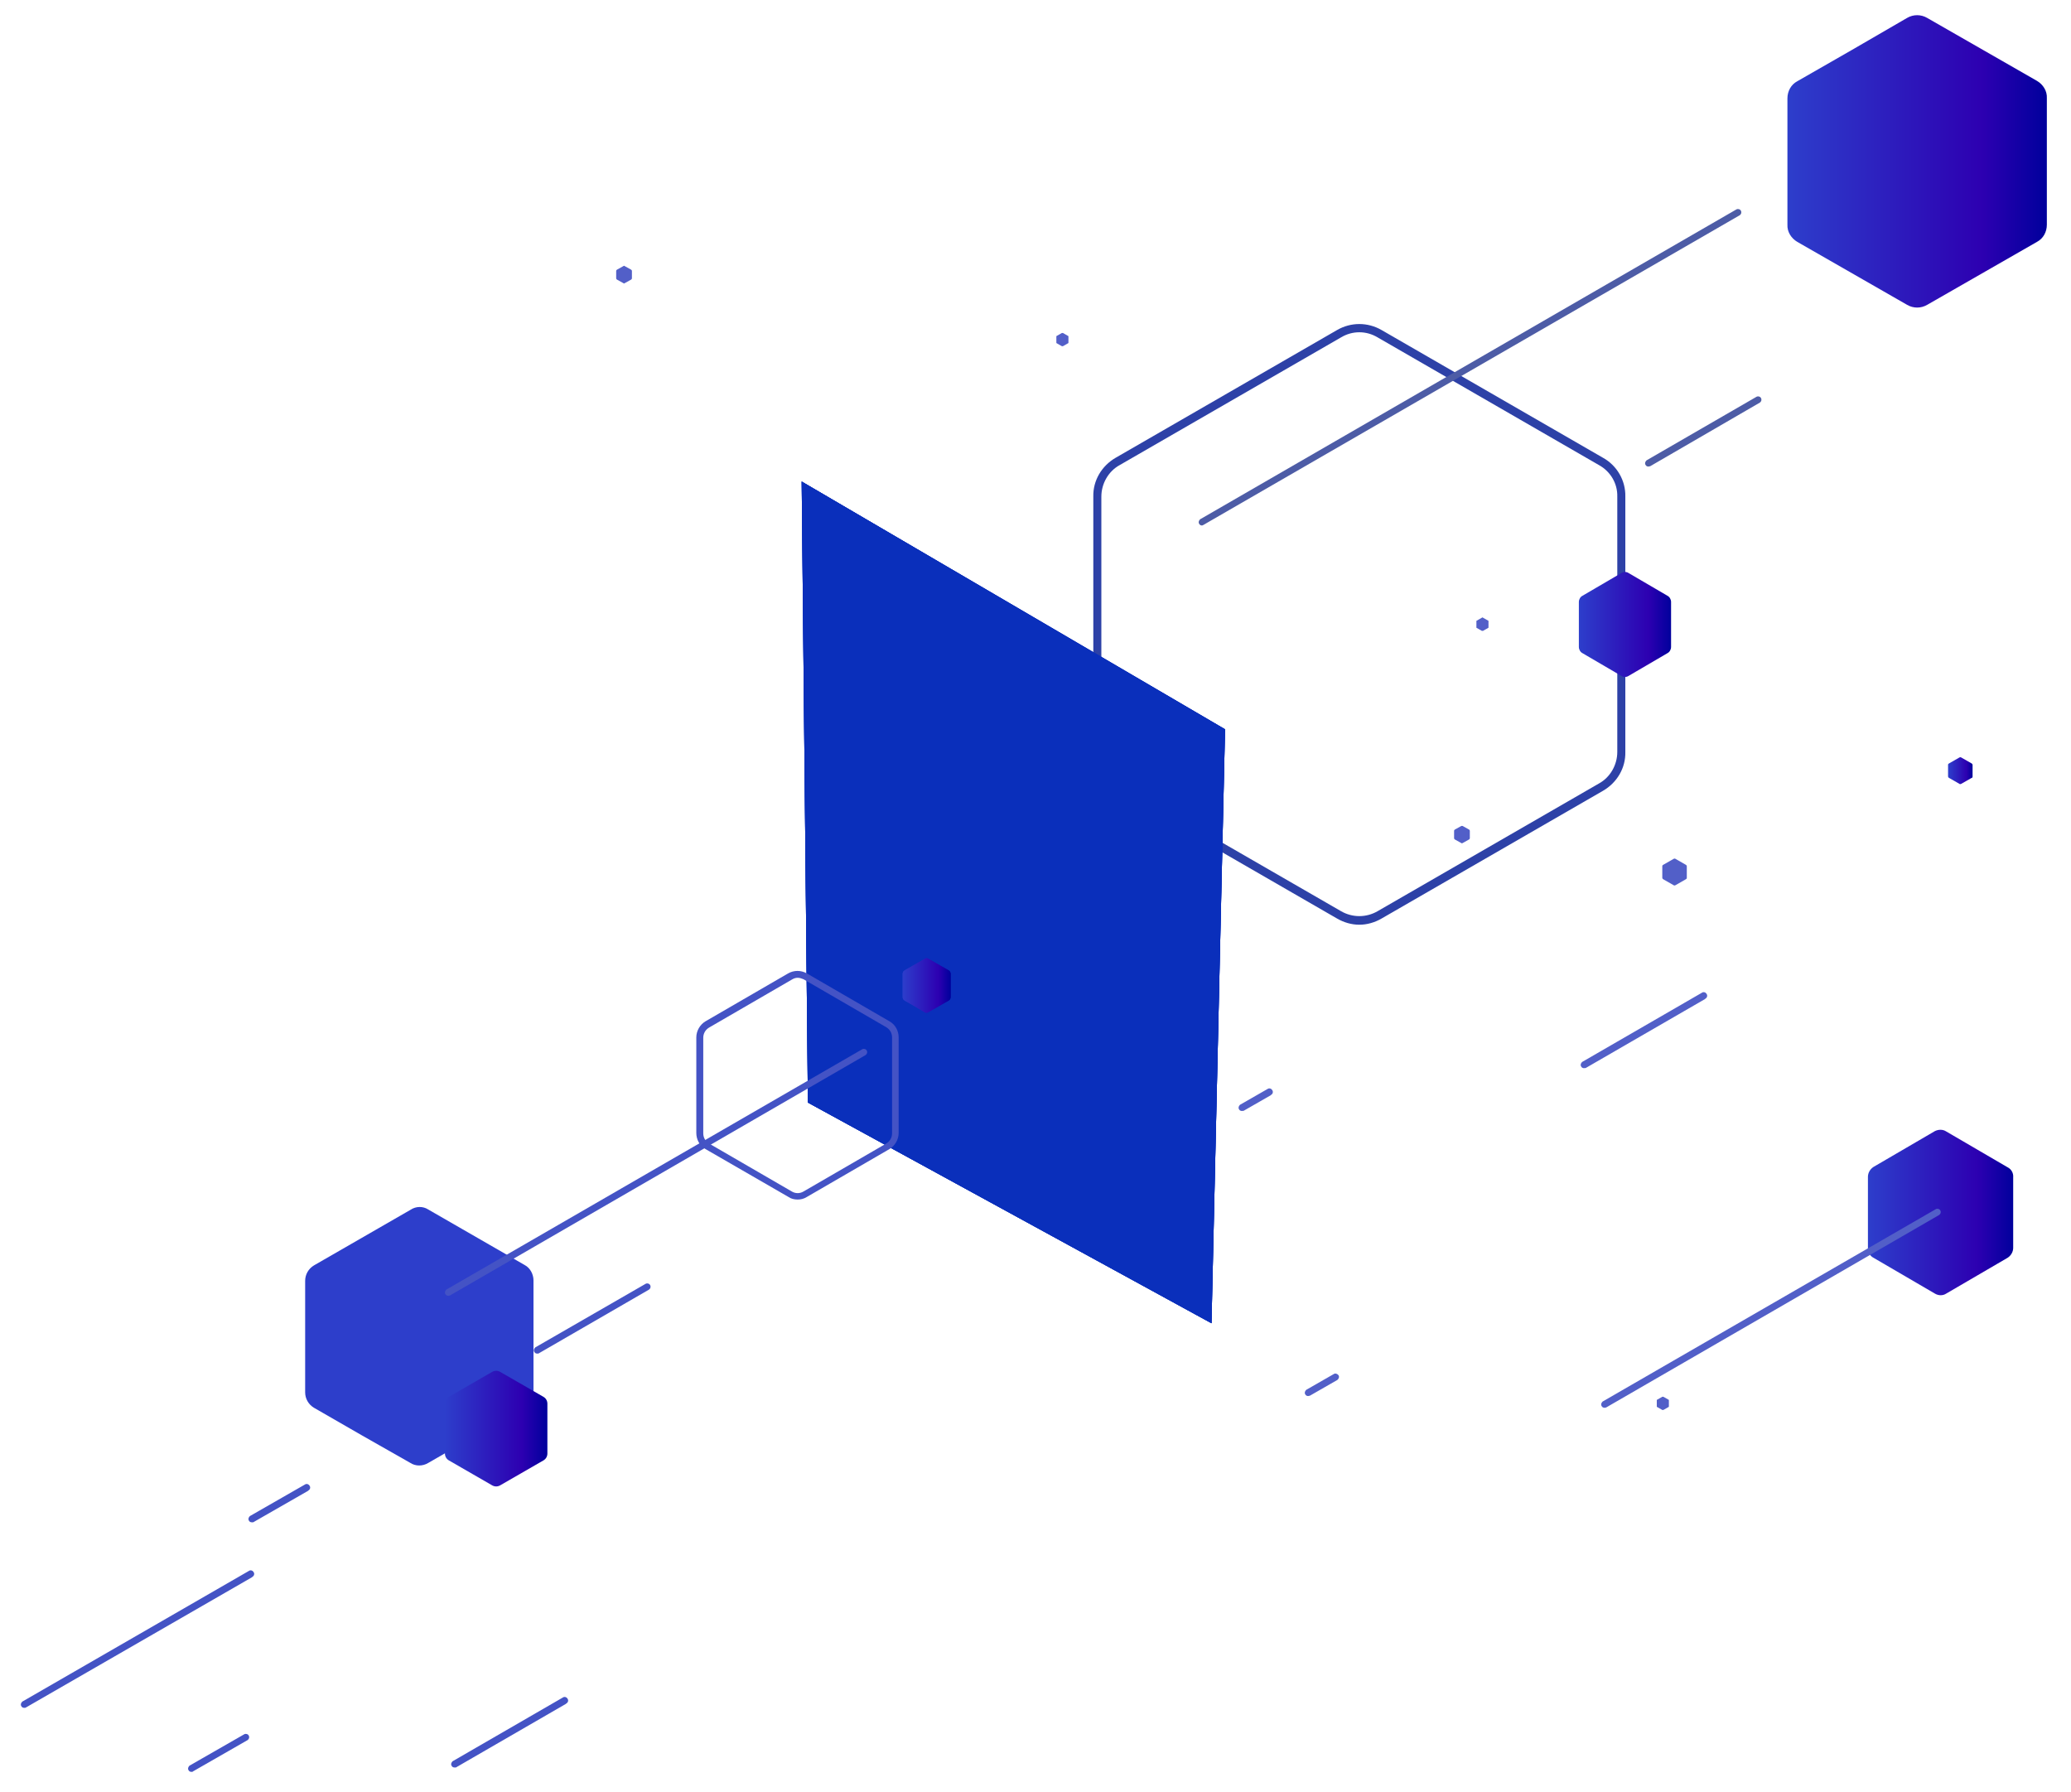 <?xml version="1.0" encoding="UTF-8"?> <!-- Generator: Adobe Illustrator 21.0.0, SVG Export Plug-In . SVG Version: 6.00 Build 0) --> <svg xmlns="http://www.w3.org/2000/svg" xmlns:xlink="http://www.w3.org/1999/xlink" id="Layer_1" x="0px" y="0px" viewBox="0 0 566 489.7" style="enable-background:new 0 0 566 489.7;" xml:space="preserve"> <style type="text/css"> .st0{fill:#2D41A7;} .st1{fill:url(#SVGID_1_);} .st2{fill:url(#SVGID_2_);} .st3{fill:url(#SVGID_3_);} .st4{fill:#4D5CA6;} .st5{fill:#525FC8;} .st6{fill:url(#SVGID_4_);} .st7{fill:#FDFBFB;} .st8{fill:#0A2FBB;} .st9{fill:url(#SVGID_5_);} .st10{fill:url(#SVGID_6_);} .st11{fill:#2D3ECB;} .st12{fill:#4453C5;} .st13{fill:url(#SVGID_7_);} .moving-line-1 { animation: moving 10s ease-in-out infinite; } .moving-line-2 { animation: moving 12s ease-in-out infinite; } .moving-line-3 { animation: moving 8s ease-in-out infinite; } /* .security-layer { animation: security 30s ease-in-out infinite; } */ .duplicate3 { animation: moving2 3s ease-in-out infinite; animation-delay: 2s; } .duplicate2 { animation: moving2 3s ease-in-out infinite; } .duplicate { animation: moving2 3s ease-in-out infinite; animation-delay: 1s; } .freedom-layer { animation: moving3 10s ease-in-out infinite; } .cube { animation: cube 4s ease-in-out infinite; opacity: 0; } @keyframes cube { 0% { transform: translate3d(0, 0, 0); opacity: 1; } 80% { transform: translate3d(22px, -12px, 0); opacity: 0; } 81% { transform: translate3d(0, 0, 0); opacity: 0; } 100% { transform: translate3d(0, 0, 0); opacity: 1; } } @keyframes security { 0% { transform: translateY(0) } 25% { transform: translateY(-40px); } 75% { transform: translateY(40px) } 100% { transform: translateY(0) } } @keyframes moving { 0% { transform: translate3d(0, 0, 0) } 50% { transform: translate3d(32px, -8px, -0px); } 100% { transform: translate3d(0, 0, 0) } } @keyframes moving2 { 0% { transform: translate3d(0, 0, 0); opacity: 1; } 100% { transform: translate3d(22px, -15px, -0px); opacity: 0; } } @keyframes moving3 { 0% { transform: translate3d(0, 0, 0); /* opacity: 1; */ } 50% { transform: translate3d(8px, 10px, 0px); /* opacity: 0.3; */ } 100% { transform: translate3d(0, 0, 0); /* opacity: 1; */ } } </style> <title>Artboard 1</title> <path class="st0" d="M371.5,252.7c-2.1,0-4.2-0.6-6.1-1.7l-60.5-34.9c-3.8-2.1-6.2-6.2-6.1-10.6v-69.8c-0.1-4.4,2.3-8.4,6.1-10.6 l60.5-34.9c3.8-2.2,8.4-2.2,12.2,0l60.5,34.9c3.8,2.1,6.2,6.2,6.1,10.6v69.8c0.1,4.4-2.3,8.4-6.1,10.6L377.6,251 C375.7,252.1,373.6,252.7,371.5,252.7z M371.5,90.8c-1.8,0-3.5,0.5-5,1.4L306,127.1c-3.1,1.7-5,5.1-5,8.6v69.8 c-0.1,3.6,1.9,6.9,5,8.6l60.5,34.9c3.1,1.8,6.9,1.8,10,0l60.5-34.9c3.1-1.7,5-5.1,5-8.6v-69.8c0.1-3.6-1.9-6.9-5-8.6l-60.5-34.9 C375,91.3,373.3,90.8,371.5,90.8L371.5,90.8z"></path> <linearGradient id="SVGID_1_" gradientUnits="userSpaceOnUse" x1="359.999" y1="132.718" x2="399.859" y2="132.718" gradientTransform="matrix(1 0 0 -1 150.5 464)"> <stop offset="0" style="stop-color:#2D3ECB"></stop> <stop offset="0.75" style="stop-color:#2D00B1"></stop> <stop offset="1" style="stop-color:#00009C"></stop> </linearGradient> <path class="st1" d="M531.9,309.2l8.4,4.9l8.4,4.9c1,0.5,1.6,1.6,1.5,2.7V341c0,1.1-0.6,2.1-1.5,2.7l-8.4,4.9l-8.4,4.9 c-0.9,0.6-2.1,0.6-3.1,0l-8.4-4.9l-8.4-4.9c-1-0.5-1.5-1.6-1.5-2.7v-19.4c0-1.1,0.6-2.1,1.5-2.7l8.4-4.9l8.4-4.9 C529.8,308.6,531,308.6,531.9,309.2z"></path> <linearGradient id="SVGID_2_" gradientUnits="userSpaceOnUse" x1="281.037" y1="293.391" x2="306.297" y2="293.391" gradientTransform="matrix(1 0 0 -1 150.5 464)"> <stop offset="0" style="stop-color:#2D3ECB"></stop> <stop offset="0.75" style="stop-color:#2D00B1"></stop> <stop offset="1" style="stop-color:#00009C"></stop> </linearGradient> <path class="st2" d="M445.1,156.6l5.3,3.1l5.3,3.1c0.6,0.3,1,1,1,1.7v12.3c0,0.7-0.4,1.4-1,1.7l-5.3,3.1l-5.3,3.1 c-0.6,0.4-1.4,0.4-2,0l-5.3-3.1l-5.3-3.1c-0.6-0.3-1-1-1-1.7v-12.3c0-0.7,0.4-1.4,1-1.7l5.3-3.1l5.3-3.1 C443.8,156.2,444.5,156.2,445.1,156.6z"></path> <linearGradient id="SVGID_3_" gradientUnits="userSpaceOnUse" x1="338.074" y1="419.822" x2="408.886" y2="419.822" gradientTransform="matrix(1 0 0 -1 150.5 464)"> <stop offset="0" style="stop-color:#2D3ECB"></stop> <stop offset="0.75" style="stop-color:#2D00B1"></stop> <stop offset="1" style="stop-color:#00009C"></stop> </linearGradient> <path class="st3" d="M526.7,4.9l15,8.6l15,8.6c1.7,1,2.8,2.8,2.7,4.7v34.6c0,2-1,3.8-2.7,4.7l-15,8.6l-15,8.6c-1.7,1-3.8,1-5.5,0 l-15-8.6l-15-8.6c-1.7-1-2.8-2.8-2.7-4.7V26.9c0-2,1-3.8,2.7-4.7l15-8.6l15-8.7C522.9,3.9,525,3.9,526.7,4.9z"></path> <path class="st4 moving-line-1" d="M328.5,143.6c-0.5,0-0.9-0.4-0.9-0.9c0-0.3,0.2-0.6,0.4-0.8l146.6-84.7c0.5-0.2,1,0,1.2,0.4 c0.2,0.4,0.1,0.9-0.3,1.2l-146.7,84.7C328.8,143.5,328.6,143.6,328.5,143.6z"></path> <path class="st5 moving-line-1" d="M438.5,384.7c-0.5,0-0.9-0.4-0.9-0.9c0-0.3,0.2-0.6,0.4-0.8l91.1-52.6c0.5-0.2,1,0,1.2,0.4 c0.2,0.4,0.1,0.9-0.3,1.2L439,384.6C438.8,384.7,438.7,384.7,438.5,384.7z"></path> <path class="st5 moving-line-2" d="M357.5,381.5c-0.5,0-0.9-0.4-0.9-0.9c0-0.3,0.2-0.6,0.4-0.8l7.5-4.3c0.4-0.3,1-0.1,1.3,0.3 c0.3,0.4,0.1,1-0.3,1.3l0,0l-7.5,4.3C357.9,381.4,357.7,381.5,357.5,381.5z"></path> <path class="st5 moving-line-1" d="M339.4,303.6c-0.5,0-0.9-0.4-0.9-0.9c0-0.3,0.2-0.6,0.4-0.8l7.5-4.3c0.4-0.3,1-0.2,1.3,0.3 c0.3,0.4,0.2,1-0.3,1.3c0,0-0.1,0-0.1,0.1l-7.5,4.3C339.7,303.5,339.6,303.6,339.4,303.6z"></path> <path class="st4 moving-line-2" d="M450.5,127.5c-0.5,0-0.9-0.4-0.9-0.9c0-0.3,0.2-0.6,0.4-0.8l30.1-17.4c0.5-0.2,1,0,1.2,0.4 c0.2,0.4,0.1,0.9-0.3,1.2L451,127.4C450.8,127.4,450.7,127.5,450.5,127.5z"></path> <path class="st5 moving-line-3" d="M432.9,291.9c-0.5,0-0.9-0.4-0.9-0.9c0-0.3,0.2-0.6,0.4-0.8l32.7-18.9c0.4-0.3,1-0.2,1.3,0.3 c0.3,0.4,0.2,1-0.3,1.3c0,0-0.1,0-0.1,0.1l-32.7,18.9C433.2,291.8,433.1,291.9,432.9,291.9z"></path> <path class="st5" d="M457.9,234.7l1.4,0.8l1.4,0.8c0.2,0.1,0.3,0.3,0.3,0.4v3.2c0,0.2-0.1,0.3-0.3,0.4l-1.4,0.8l-1.4,0.8 c-0.2,0.1-0.4,0.1-0.5,0l-1.4-0.8l-1.4-0.8c-0.2-0.1-0.3-0.3-0.3-0.4v-3.2c0-0.2,0.1-0.3,0.3-0.4l1.4-0.8l1.4-0.8 C457.6,234.6,457.8,234.6,457.9,234.7z"></path> <linearGradient id="SVGID_4_" gradientUnits="userSpaceOnUse" x1="381.98" y1="253.362" x2="388.55" y2="253.362" gradientTransform="matrix(1 0 0 -1 150.5 464)"> <stop offset="0" style="stop-color:#2D3ECB"></stop> <stop offset="0.75" style="stop-color:#2D00B1"></stop> <stop offset="1" style="stop-color:#00009C"></stop> </linearGradient> <path class="st6" d="M536,207l1.4,0.8l1.4,0.8c0.2,0.1,0.3,0.3,0.3,0.4v3.2c0,0.2-0.1,0.4-0.3,0.4l-1.4,0.8l-1.4,0.8 c-0.2,0.1-0.4,0.1-0.5,0l-1.4-0.8l-1.4-0.8c-0.2-0.1-0.3-0.3-0.3-0.4V209c0-0.2,0.1-0.3,0.3-0.4l1.4-0.8l1.4-0.8 C535.7,206.9,535.9,206.9,536,207z"></path> <path class="st5" d="M454.6,381.7l0.7,0.4l0.7,0.4c0.1,0,0.1,0.1,0.1,0.2v1.6c0,0.1,0,0.2-0.1,0.2l-0.7,0.4l-0.7,0.4 c-0.1,0-0.2,0-0.3,0l-0.7-0.4l-0.7-0.4c-0.1,0-0.1-0.1-0.1-0.2v-1.6c0-0.1,0-0.2,0.1-0.2l0.7-0.4l0.7-0.4 C454.5,381.7,454.6,381.7,454.6,381.7z"></path> <path class="st5" d="M405.3,168.8l0.7,0.4l0.7,0.4c0.1,0,0.1,0.1,0.1,0.2v1.6c0,0.1,0,0.2-0.1,0.2L406,172l-0.7,0.4 c-0.1,0-0.2,0-0.3,0l-0.7-0.4l-0.7-0.4c-0.1,0-0.1-0.1-0.1-0.2v-1.6c0-0.1,0-0.2,0.1-0.2l0.7-0.4l0.7-0.4 C405.1,168.7,405.2,168.7,405.3,168.8z"></path> <path class="st5" d="M399.7,225.7l0.9,0.5l0.9,0.5c0.1,0.1,0.2,0.2,0.2,0.3v2.1c0,0.1-0.1,0.2-0.2,0.3l-0.9,0.5l-0.9,0.5 c-0.1,0.1-0.2,0.1-0.3,0l-0.9-0.5l-0.9-0.5c-0.1-0.1-0.2-0.2-0.2-0.3v-2.1c0-0.1,0.1-0.2,0.2-0.3l0.9-0.5l0.9-0.5 C399.5,225.7,399.6,225.7,399.7,225.7z"></path> <path class="st5" d="M290.5,91l0.7,0.4l0.7,0.4c0.1,0,0.1,0.1,0.1,0.2v1.6c0,0.1,0,0.2-0.1,0.2l-0.7,0.4l-0.7,0.4 c-0.1,0-0.2,0-0.3,0l-0.7-0.4l-0.7-0.4c-0.1,0-0.1-0.1-0.1-0.2V92c0-0.1,0-0.2,0.1-0.2l0.7-0.4l0.7-0.4C290.3,91,290.4,91,290.5,91z "></path> <path class="st5" d="M170.7,72.7l0.9,0.5l0.9,0.5c0.1,0.1,0.2,0.2,0.2,0.3v2.1c0,0.1-0.1,0.2-0.2,0.3l-0.9,0.5l-0.9,0.5 c-0.1,0.1-0.2,0.1-0.3,0l-0.9-0.5l-0.9-0.5c-0.1-0.1-0.2-0.2-0.2-0.3V74c0-0.1,0.1-0.2,0.2-0.3l0.9-0.5l0.9-0.5 C170.5,72.6,170.6,72.6,170.7,72.7z"></path> <polygon class="st8 duplicate" points="219.1,131.6 334.8,199.3 331.1,361.6 220.8,301.3 "></polygon> <polygon class="st8 duplicate2" points="219.1,131.6 334.8,199.3 331.1,361.6 220.8,301.3 "></polygon> <polygon class="st8 duplicate3" points="219.1,131.6 334.8,199.3 331.1,361.6 220.8,301.3 "></polygon> <polygon class="st8" points="219.1,131.6 334.8,199.3 331.1,361.6 220.8,301.3 "></polygon> <linearGradient id="SVGID_5_" gradientUnits="userSpaceOnUse" x1="96.14" y1="194.691" x2="109.27" y2="194.691" gradientTransform="matrix(1 0 0 -1 150.5 464)"> <stop offset="0" style="stop-color:#2D3ECB"></stop> <stop offset="0.75" style="stop-color:#2D00B1"></stop> <stop offset="1" style="stop-color:#00009C"></stop> </linearGradient> <path class="st9" d="M253.7,262l2.8,1.6l2.8,1.6c0.3,0.2,0.5,0.5,0.5,0.9v6.4c0,0.4-0.2,0.7-0.5,0.9l-2.8,1.6l-2.8,1.6 c-0.3,0.2-0.7,0.2-1,0L250,275l-2.8-1.6c-0.3-0.2-0.5-0.5-0.5-0.9v-6.4c0-0.4,0.2-0.7,0.5-0.9l2.8-1.6l2.8-1.6 C253,261.8,253.4,261.8,253.7,262z"></path> <linearGradient id="SVGID_6_" gradientUnits="userSpaceOnUse" x1="96.14" y1="194.691" x2="109.27" y2="194.691" gradientTransform="matrix(1 0 0 -1 150.5 464)"> <stop offset="0" style="stop-color:#2D3ECB"></stop> <stop offset="0.75" style="stop-color:#2D00B1"></stop> <stop offset="1" style="stop-color:#00009C"></stop> </linearGradient> <path class="st10 cube" d="M253.7,262l2.8,1.6l2.8,1.6c0.3,0.2,0.5,0.5,0.5,0.9v6.4c0,0.4-0.2,0.7-0.5,0.9l-2.8,1.6l-2.8,1.6 c-0.3,0.2-0.7,0.2-1,0L250,275l-2.8-1.6c-0.3-0.2-0.5-0.5-0.5-0.9v-6.4c0-0.4,0.2-0.7,0.5-0.9l2.8-1.6l2.8-1.6 C253,261.8,253.4,261.8,253.7,262z"></path> <path class="st10 " d="M253.7,262l2.8,1.6l2.8,1.6c0.3,0.2,0.5,0.5,0.5,0.9v6.4c0,0.4-0.2,0.7-0.5,0.9l-2.8,1.6l-2.8,1.6 c-0.3,0.2-0.7,0.2-1,0L250,275l-2.8-1.6c-0.3-0.2-0.5-0.5-0.5-0.9v-6.4c0-0.4,0.2-0.7,0.5-0.9l2.8-1.6l2.8-1.6 C253,261.8,253.4,261.8,253.7,262z"></path> <path class="st11" d="M117,330.5l13.2,7.6l13.2,7.6c1.5,0.8,2.4,2.5,2.4,4.2v30.5c0,1.7-0.9,3.3-2.4,4.2l-13.2,7.6l-13.2,7.6 c-1.5,0.9-3.4,0.9-4.8,0L99,392.3l-13.2-7.6c-1.5-0.9-2.4-2.5-2.4-4.2V350c0-1.7,0.9-3.3,2.4-4.2l13.2-7.6l13.2-7.6 C113.7,329.6,115.6,329.6,117,330.5z"></path> <path class="st12" d="M6.6,466.7c-0.5,0-0.9-0.4-0.9-0.9c0-0.3,0.2-0.6,0.4-0.8L68,429.3c0.4-0.3,1-0.2,1.3,0.3 c0.3,0.4,0.2,1-0.3,1.3c0,0-0.1,0-0.1,0.1L7.1,466.6C7,466.7,6.8,466.7,6.6,466.7z"></path> <linearGradient id="SVGID_7_" gradientUnits="userSpaceOnUse" x1="-28.909" y1="73.631" x2="-0.948" y2="73.631" gradientTransform="matrix(1 0 0 -1 150.5 464)"> <stop offset="0" style="stop-color:#2D3ECB"></stop> <stop offset="0.75" style="stop-color:#2D00B1"></stop> <stop offset="1" style="stop-color:#00009C"></stop> </linearGradient> <path class="st13" d="M136.7,374.9l5.9,3.4l5.9,3.4c0.7,0.4,1.1,1.1,1.1,1.9v13.6c0,0.8-0.4,1.5-1.1,1.9l-5.9,3.4l-5.9,3.4 c-0.7,0.4-1.5,0.4-2.2,0l-5.9-3.4l-5.9-3.4c-0.7-0.4-1.1-1.1-1.1-1.9v-13.6c0-0.8,0.4-1.5,1.1-1.9l5.9-3.4l5.9-3.4 C135.2,374.5,136,374.5,136.7,374.9z"></path> <path class="st12" d="M218,327.8c-0.9,0-1.8-0.2-2.5-0.7L192.8,314c-1.6-0.9-2.5-2.6-2.5-4.4v-26.1c0-1.8,1-3.5,2.5-4.4l22.6-13.1 c1.6-0.9,3.5-0.9,5.1,0l22.6,13.1c1.6,0.9,2.5,2.6,2.5,4.4v26.1c0,1.8-1,3.5-2.5,4.4l-22.6,13.1C219.7,327.6,218.9,327.8,218,327.8z M218,267.2c-0.6,0-1.1,0.2-1.6,0.5l-22.6,13.1c-1,0.6-1.6,1.6-1.6,2.8v26.1c0,1.2,0.6,2.2,1.6,2.8l22.6,13.1c1,0.6,2.2,0.6,3.2,0 l22.6-13.1c1-0.6,1.6-1.6,1.6-2.8v-26.2c0-1.2-0.6-2.2-1.6-2.8l-22.6-13.1C219.1,267.4,218.6,267.2,218,267.2z"></path> <path class="st12" d="M122.5,354.1c-0.5,0-0.9-0.4-0.9-0.9c0-0.3,0.2-0.6,0.4-0.8l113.7-65.7c0.5-0.2,1,0,1.2,0.4 c0.2,0.4,0.1,0.9-0.3,1.2L123,354C122.8,354.1,122.7,354.1,122.5,354.1z"></path> <path class="st12" d="M52.3,484.2c-0.5,0-0.9-0.4-0.9-0.9c0-0.3,0.2-0.6,0.4-0.8l15-8.6c0.5-0.2,1,0,1.2,0.4 c0.2,0.4,0.1,0.9-0.3,1.2l-15,8.6C52.7,484.2,52.5,484.2,52.3,484.2z"></path> <path class="st12" d="M68.8,416c-0.5,0-0.9-0.4-0.9-0.9c0-0.3,0.2-0.6,0.4-0.8l15-8.6c0.4-0.3,1-0.2,1.3,0.3c0.3,0.4,0.2,1-0.3,1.3 c0,0-0.1,0-0.1,0.1l-15,8.6C69.1,416,69,416,68.8,416z"></path> <path class="st12" d="M146.8,369.9c-0.5,0-0.9-0.4-0.9-0.9c0-0.3,0.2-0.6,0.4-0.8l30.2-17.4c0.5-0.2,1,0,1.2,0.4 c0.2,0.4,0.1,0.9-0.3,1.2l-30.1,17.4C147.2,369.9,147,369.9,146.8,369.9z"></path> <path class="st12" d="M124.2,483c-0.5,0-0.9-0.4-0.9-0.9c0-0.3,0.2-0.6,0.4-0.8l30.1-17.4c0.4-0.3,1-0.2,1.3,0.3 c0.3,0.4,0.2,1-0.3,1.3c0,0-0.1,0-0.1,0.1l-30.1,17.4C124.5,483,124.3,483,124.2,483z"></path> </svg> 